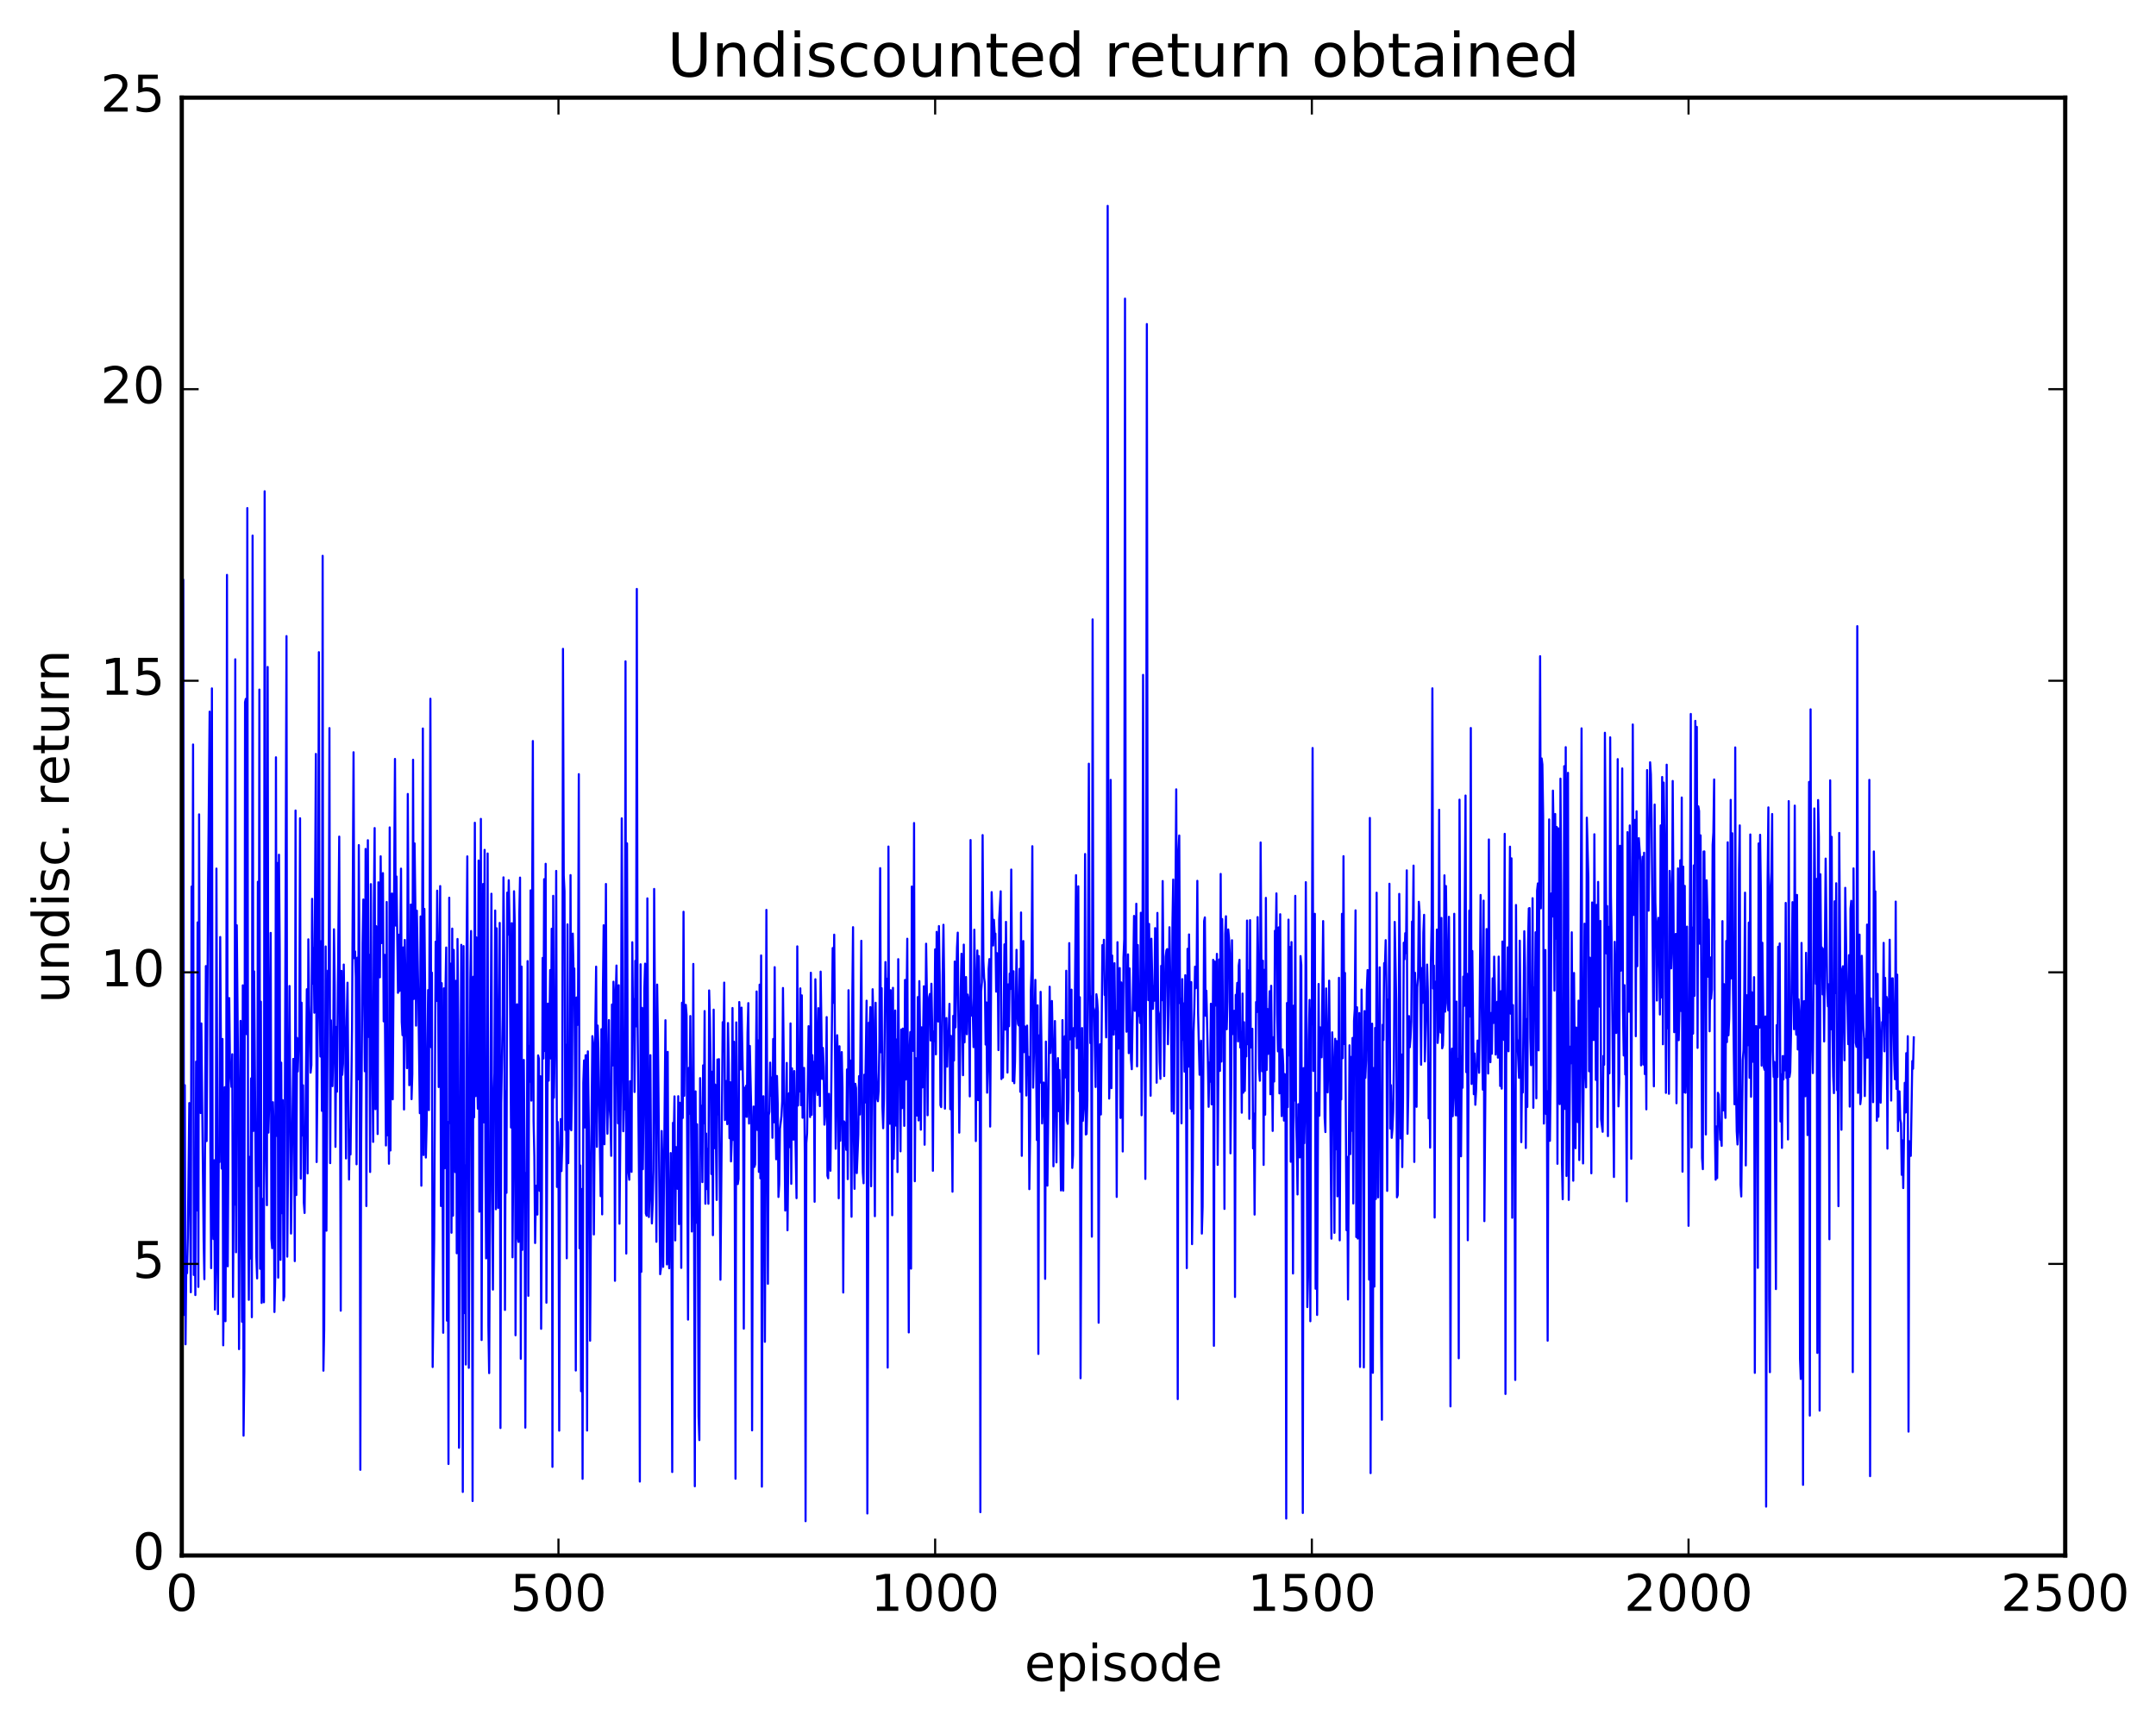 <?xml version="1.0" encoding="utf-8" standalone="no"?>
<!DOCTYPE svg PUBLIC "-//W3C//DTD SVG 1.1//EN"
  "http://www.w3.org/Graphics/SVG/1.1/DTD/svg11.dtd">
<!-- Created with matplotlib (http://matplotlib.org/) -->
<svg height="408pt" version="1.1" viewBox="0 0 511 408" width="511pt" xmlns="http://www.w3.org/2000/svg" xmlns:xlink="http://www.w3.org/1999/xlink">
 <defs>
  <style type="text/css">
*{stroke-linecap:butt;stroke-linejoin:round;stroke-miterlimit:100000;}
  </style>
 </defs>
 <g id="figure_1">
  <g id="patch_1">
   <path d="M 0 408.169 
L 511.954 408.169 
L 511.954 0 
L 0 0 
z
" style="fill:#ffffff;"/>
  </g>
  <g id="axes_1">
   <g id="patch_2">
    <path d="M 43.084 368.742 
L 489.484 368.742 
L 489.484 23.142 
L 43.084 23.142 
z
" style="fill:#ffffff;"/>
   </g>
   <g id="line2d_1">
    <path clip-path="url(#p4677b211f0)" d="M 43.084 328.892 
L 43.262 196.26 
L 43.441 137.42 
L 43.619 311.716 
L 43.798 257.258 
L 43.977 318.677 
L 44.155 299.237 
L 44.334 301.821 
L 44.512 293.471 
L 44.869 261.493 
L 45.226 306.336 
L 45.405 210.169 
L 45.584 243.83 
L 45.762 176.493 
L 45.941 302.238 
L 46.119 278.504 
L 46.298 307.003 
L 46.476 251.676 
L 46.655 286.954 
L 46.834 218.67 
L 47.012 305.08 
L 47.191 193.059 
L 47.369 258.741 
L 47.548 263.847 
L 47.726 242.623 
L 48.262 293.782 
L 48.441 303.244 
L 48.798 229.019 
L 48.976 270.508 
L 49.333 207.895 
L 49.69 168.708 
L 49.869 272.44 
L 50.048 300.622 
L 50.226 163.191 
L 50.405 287.953 
L 50.583 293.725 
L 50.762 275.048 
L 50.94 310.452 
L 51.119 301.565 
L 51.298 205.907 
L 51.655 311.513 
L 51.833 275.671 
L 52.012 275.484 
L 52.19 222.128 
L 52.547 277.033 
L 52.726 246.3 
L 52.905 318.923 
L 53.083 300.214 
L 53.262 257.736 
L 53.44 313.205 
L 53.619 268.421 
L 53.797 136.286 
L 53.976 300.187 
L 54.333 236.6 
L 54.512 252.371 
L 54.869 257.669 
L 55.047 249.919 
L 55.226 307.453 
L 55.404 280.546 
L 55.583 285.575 
L 55.762 156.295 
L 55.94 296.869 
L 56.119 219.339 
L 56.476 258.773 
L 56.654 319.825 
L 57.011 242.007 
L 57.369 313.344 
L 57.547 233.587 
L 57.726 340.339 
L 57.904 325.145 
L 58.083 166.446 
L 58.261 165.68 
L 58.44 245.159 
L 58.618 120.443 
L 58.797 280.784 
L 58.976 308.136 
L 59.154 274.247 
L 59.333 298.354 
L 59.511 255.643 
L 59.69 312.259 
L 59.868 126.965 
L 60.047 268.105 
L 60.226 230.272 
L 60.761 298.02 
L 60.94 303.061 
L 61.118 209.032 
L 61.297 281.142 
L 61.475 163.471 
L 61.654 300.774 
L 61.833 237.467 
L 62.011 308.872 
L 62.19 284.212 
L 62.547 308.712 
L 62.725 116.462 
L 63.082 274.874 
L 63.261 285.708 
L 63.44 158.109 
L 63.618 268.495 
L 63.797 261.621 
L 64.154 221.156 
L 64.332 293.688 
L 64.511 295.889 
L 64.69 261.286 
L 64.868 268.061 
L 65.047 311.026 
L 65.225 302.667 
L 65.404 179.528 
L 65.582 269.274 
L 65.761 204.58 
L 65.939 302.874 
L 66.118 202.622 
L 66.297 225.276 
L 66.475 298.67 
L 66.654 251.913 
L 66.832 287.604 
L 67.011 260.793 
L 67.189 308.265 
L 67.368 307.352 
L 67.904 150.797 
L 68.082 297.905 
L 68.618 233.745 
L 68.975 292.43 
L 69.511 251.024 
L 69.689 256.68 
L 69.868 298.963 
L 70.046 192.141 
L 70.225 283.293 
L 70.403 246.037 
L 70.582 253.999 
L 70.761 248.072 
L 70.939 245.84 
L 71.118 193.976 
L 71.296 279.405 
L 71.475 237.699 
L 71.653 269.175 
L 71.832 257.282 
L 72.01 285.092 
L 72.189 287.546 
L 72.725 234.511 
L 72.903 278.172 
L 73.082 222.679 
L 73.26 238.235 
L 73.439 242.867 
L 73.618 254.291 
L 73.796 252.493 
L 73.975 213.079 
L 74.153 233.183 
L 74.332 224.736 
L 74.51 240.07 
L 74.867 178.724 
L 75.046 275.47 
L 75.225 256.435 
L 75.403 220.281 
L 75.582 154.608 
L 75.76 238.362 
L 75.939 250.453 
L 76.117 223.118 
L 76.296 263.341 
L 76.474 131.766 
L 76.653 324.934 
L 76.832 315.288 
L 77.189 224.366 
L 77.367 291.751 
L 77.724 230.091 
L 77.903 234.303 
L 78.082 172.605 
L 78.26 275.734 
L 78.439 241.88 
L 78.617 254.297 
L 78.796 257.478 
L 78.974 249.567 
L 79.153 220.297 
L 79.331 233.699 
L 79.51 271.881 
L 79.689 243.448 
L 79.867 258.8 
L 80.403 198.325 
L 80.76 310.711 
L 80.938 230.153 
L 81.117 254.803 
L 81.296 252.176 
L 81.474 228.657 
L 81.653 242.787 
L 81.831 248.069 
L 82.01 274.617 
L 82.188 241.692 
L 82.367 232.96 
L 82.724 279.612 
L 82.903 267.877 
L 83.081 273.671 
L 83.438 243.755 
L 83.795 178.33 
L 83.974 227.162 
L 84.153 225.546 
L 84.331 231.62 
L 84.51 276.006 
L 84.688 227.028 
L 84.867 255.852 
L 85.045 200.34 
L 85.224 234.113 
L 85.402 348.436 
L 85.581 273.26 
L 85.938 223.663 
L 86.117 213.237 
L 86.474 253.959 
L 86.652 201.248 
L 86.831 285.906 
L 87.188 199.182 
L 87.367 245.813 
L 87.545 226.359 
L 87.724 277.832 
L 87.902 209.589 
L 88.081 244.412 
L 88.259 251.921 
L 88.438 270.701 
L 88.617 214.361 
L 88.795 196.301 
L 88.974 262.938 
L 89.152 219.563 
L 89.331 237.414 
L 89.509 268.831 
L 89.688 209.156 
L 90.045 231.685 
L 90.224 202.994 
L 90.402 223.568 
L 90.581 222.469 
L 90.759 206.984 
L 90.938 242.126 
L 91.116 226.317 
L 91.474 271.547 
L 91.652 213.827 
L 91.831 269.121 
L 92.009 251.7 
L 92.188 275.875 
L 92.366 196.145 
L 92.545 272.73 
L 92.723 226.275 
L 92.902 211.819 
L 93.081 260.602 
L 93.616 179.912 
L 93.795 219.421 
L 93.973 207.785 
L 94.33 235.366 
L 94.509 221.581 
L 94.688 234.924 
L 94.866 224.018 
L 95.045 205.92 
L 95.223 242.234 
L 95.402 245.4 
L 95.58 224.592 
L 95.759 263.014 
L 95.938 222.824 
L 96.473 253.229 
L 96.652 188.219 
L 97.009 257.267 
L 97.187 255.671 
L 97.366 214.429 
L 97.545 260.567 
L 97.723 254.618 
L 97.902 180.105 
L 98.08 236.824 
L 98.259 199.937 
L 98.437 214.066 
L 98.616 243.136 
L 98.794 215.881 
L 99.152 236.158 
L 99.509 263.897 
L 99.687 217.258 
L 99.866 281.084 
L 100.223 172.699 
L 100.402 273.817 
L 100.58 215.462 
L 100.759 235.163 
L 100.937 274.41 
L 101.116 266.661 
L 101.473 234.703 
L 101.651 263.162 
L 102.009 165.642 
L 102.187 248.26 
L 102.366 230.58 
L 102.544 324.065 
L 102.901 294.096 
L 103.258 223.238 
L 103.437 237.301 
L 103.616 211.139 
L 103.794 226.347 
L 103.973 257.692 
L 104.33 210.053 
L 104.508 285.899 
L 104.687 233.066 
L 105.044 315.946 
L 105.223 234.299 
L 105.401 276.947 
L 105.58 235.58 
L 105.758 224.619 
L 105.937 313.073 
L 106.115 265.979 
L 106.294 347.053 
L 106.473 212.811 
L 106.651 266.255 
L 106.83 228.439 
L 107.008 292.231 
L 107.187 220.137 
L 107.365 288.19 
L 107.544 225.184 
L 107.722 239.534 
L 107.901 277.861 
L 108.08 232.509 
L 108.258 297.096 
L 108.437 222.596 
L 108.615 242.861 
L 108.794 343.211 
L 109.151 258.687 
L 109.33 223.979 
L 109.508 272.074 
L 109.687 353.681 
L 109.865 224.277 
L 110.044 311.281 
L 110.222 276.242 
L 110.401 323.475 
L 110.579 227.39 
L 110.758 203.016 
L 111.115 324.258 
L 111.472 232.255 
L 111.651 220.705 
L 111.829 268.672 
L 112.008 355.834 
L 112.186 231.549 
L 112.365 264.88 
L 112.544 195.04 
L 112.722 259.847 
L 112.901 222.22 
L 113.079 254.551 
L 113.258 262.827 
L 113.436 203.992 
L 113.615 287.244 
L 113.794 273.427 
L 113.972 194.126 
L 114.151 317.665 
L 114.508 209.551 
L 114.686 266.066 
L 114.865 201.47 
L 115.043 275.562 
L 115.222 298.308 
L 115.401 293.446 
L 115.579 202.327 
L 115.758 314.252 
L 115.936 325.51 
L 116.472 211.87 
L 116.65 282.181 
L 116.829 305.711 
L 117.008 260.824 
L 117.186 254.377 
L 117.365 215.847 
L 117.543 286.664 
L 117.722 220.061 
L 117.9 239.338 
L 118.079 286.33 
L 118.258 276.343 
L 118.436 218.789 
L 118.615 338.526 
L 118.793 261.595 
L 119.15 240.552 
L 119.329 207.989 
L 119.507 227.585 
L 119.686 310.53 
L 119.865 258.672 
L 120.043 282.772 
L 120.222 211.612 
L 120.4 221.579 
L 120.579 208.663 
L 120.757 218.448 
L 121.114 267.284 
L 121.293 218.842 
L 121.472 298.056 
L 121.65 274.945 
L 121.829 211.282 
L 122.007 219.162 
L 122.186 316.539 
L 122.543 238.081 
L 122.722 293.195 
L 122.9 294.42 
L 123.079 216.841 
L 123.257 208.04 
L 123.436 322.103 
L 123.614 229.136 
L 123.793 296.298 
L 123.971 262.048 
L 124.15 251.274 
L 124.329 276.157 
L 124.507 338.433 
L 124.686 278.065 
L 124.864 279.282 
L 125.043 227.84 
L 125.221 307.185 
L 125.4 247.948 
L 125.578 256.454 
L 125.757 211.076 
L 125.936 260.913 
L 126.293 175.668 
L 126.471 265.754 
L 126.65 274.131 
L 126.828 294.672 
L 127.007 283.375 
L 127.186 281.045 
L 127.364 287.926 
L 127.543 250.193 
L 127.721 250.959 
L 127.9 282.307 
L 128.078 255.143 
L 128.257 315.007 
L 128.435 283.631 
L 128.614 227.091 
L 128.793 250.923 
L 128.971 208.419 
L 129.15 249.157 
L 129.328 204.774 
L 129.507 308.82 
L 129.864 237.927 
L 130.042 256.181 
L 130.4 229.96 
L 130.578 250.946 
L 130.757 220.163 
L 130.935 347.732 
L 131.114 212.363 
L 131.292 260.21 
L 131.471 247.84 
L 131.65 244.569 
L 131.828 206.463 
L 132.007 281.373 
L 132.185 265.972 
L 132.364 274.438 
L 132.542 339.151 
L 132.721 280.267 
L 132.899 265.294 
L 133.078 277.613 
L 133.257 271.321 
L 133.435 153.816 
L 133.614 207.551 
L 133.792 211.255 
L 133.971 267.865 
L 134.149 247.668 
L 134.328 298.287 
L 134.506 219.128 
L 134.685 275.74 
L 134.864 250.826 
L 135.042 267.591 
L 135.221 207.45 
L 135.399 267.946 
L 135.578 257.253 
L 135.756 221.319 
L 135.935 230.361 
L 136.114 229.591 
L 136.292 255.593 
L 136.471 324.9 
L 136.649 236.47 
L 136.828 242.982 
L 137.006 236.598 
L 137.185 183.522 
L 137.363 295.93 
L 137.542 276.278 
L 137.721 329.806 
L 137.899 281.877 
L 138.078 350.57 
L 138.256 256.707 
L 138.435 251.385 
L 138.613 267.278 
L 138.792 250.172 
L 138.97 250.166 
L 139.149 339.129 
L 139.328 249.238 
L 139.685 275.541 
L 139.863 317.832 
L 140.22 263.618 
L 140.399 245.627 
L 140.578 247.204 
L 140.756 292.64 
L 141.113 242.309 
L 141.292 229.15 
L 141.47 271.871 
L 141.649 243.114 
L 141.827 248.567 
L 142.363 283.56 
L 142.542 243.981 
L 142.72 287.883 
L 142.899 234.75 
L 143.077 219.335 
L 143.256 271.264 
L 143.613 209.556 
L 143.792 258.619 
L 143.97 268.759 
L 144.327 241.818 
L 144.506 262.671 
L 144.684 265.352 
L 144.863 274.003 
L 145.042 238.137 
L 145.22 252.589 
L 145.399 232.721 
L 145.577 236.998 
L 145.756 303.631 
L 145.934 236.606 
L 146.113 228.893 
L 146.47 266.286 
L 146.649 233.563 
L 146.827 290.094 
L 147.184 253.858 
L 147.363 193.997 
L 147.72 268.173 
L 147.898 259.906 
L 148.077 262.992 
L 148.256 156.777 
L 148.434 297.172 
L 148.613 199.93 
L 148.791 262.44 
L 148.97 278.03 
L 149.148 279.674 
L 149.327 256.3 
L 149.506 273.098 
L 149.684 277.812 
L 149.863 223.367 
L 150.041 242.418 
L 150.22 236.856 
L 150.398 258.868 
L 150.577 227.77 
L 150.755 243.309 
L 150.934 139.614 
L 151.113 241.416 
L 151.47 281.391 
L 151.648 351.223 
L 151.827 228.591 
L 152.005 301.495 
L 152.184 238.93 
L 152.362 277.161 
L 152.541 261.404 
L 152.72 234.483 
L 152.898 228.444 
L 153.077 287.673 
L 153.255 288.208 
L 153.434 212.967 
L 153.791 288.511 
L 153.97 282.313 
L 154.148 250.139 
L 154.327 279.316 
L 154.505 290.028 
L 154.684 285.525 
L 154.862 277.496 
L 155.041 210.731 
L 155.577 294.38 
L 155.755 233.403 
L 155.934 245.527 
L 156.469 302.065 
L 156.648 300.673 
L 156.826 268.113 
L 157.005 275.684 
L 157.184 300.326 
L 157.719 241.856 
L 158.076 299.739 
L 158.255 249.353 
L 158.434 291.842 
L 158.612 300.663 
L 158.969 273.337 
L 159.148 297.806 
L 159.326 348.959 
L 159.505 266.171 
L 159.683 269.507 
L 159.862 259.909 
L 160.041 294.049 
L 160.219 271.923 
L 160.576 281.813 
L 160.755 259.865 
L 160.933 290.187 
L 161.112 261.416 
L 161.29 267.14 
L 161.469 300.565 
L 161.648 237.704 
L 161.826 265.025 
L 162.005 216.142 
L 162.183 259.769 
L 162.362 240.225 
L 162.54 238.209 
L 162.719 240.533 
L 163.076 312.831 
L 163.255 253.159 
L 163.433 264.04 
L 163.612 240.859 
L 163.969 291.942 
L 164.147 268.717 
L 164.326 228.513 
L 164.683 352.336 
L 164.862 258.723 
L 165.04 289.87 
L 165.219 266.519 
L 165.397 291.213 
L 165.576 335.707 
L 165.754 341.392 
L 165.933 255.579 
L 166.112 269.914 
L 166.29 262.123 
L 166.469 280.233 
L 166.647 252.554 
L 166.826 266.288 
L 167.004 239.682 
L 167.183 285.36 
L 167.362 268.717 
L 167.54 281.865 
L 167.719 272.346 
L 167.897 285.363 
L 168.076 234.792 
L 168.254 241.344 
L 168.433 252.74 
L 168.611 278.311 
L 168.79 254.071 
L 168.969 292.809 
L 169.147 239.347 
L 169.326 272.184 
L 169.504 257.108 
L 169.861 284.463 
L 170.04 251.166 
L 170.218 264.189 
L 170.397 251.084 
L 170.754 303.374 
L 171.29 242.319 
L 171.468 249.232 
L 171.647 232.939 
L 171.826 265.519 
L 172.004 256.42 
L 172.183 256.255 
L 172.361 266.489 
L 172.54 242.523 
L 172.718 252.197 
L 172.897 269.831 
L 173.075 256.563 
L 173.254 275.324 
L 173.433 270.269 
L 173.611 238.96 
L 173.79 270.23 
L 173.968 246.957 
L 174.147 283.696 
L 174.325 350.547 
L 174.504 242.369 
L 174.682 271.049 
L 174.861 280.705 
L 175.04 279.481 
L 175.218 237.543 
L 175.397 243.33 
L 175.575 253.531 
L 175.754 238.87 
L 176.111 257.527 
L 176.29 314.975 
L 176.468 257.866 
L 176.647 264.68 
L 176.825 257.395 
L 177.004 264.763 
L 177.182 244.8 
L 177.361 237.797 
L 177.539 266.353 
L 177.718 247.951 
L 178.075 264.461 
L 178.254 339.085 
L 178.432 279.924 
L 178.611 262.313 
L 178.789 276.637 
L 178.968 276.035 
L 179.325 235.04 
L 179.504 267.869 
L 179.682 246.656 
L 179.861 277.803 
L 180.039 233.422 
L 180.218 279.328 
L 180.396 226.5 
L 180.575 352.429 
L 180.754 279.426 
L 180.932 259.873 
L 181.111 275.802 
L 181.289 318.092 
L 181.646 215.7 
L 182.003 304.332 
L 182.182 264.411 
L 182.361 263.547 
L 182.539 251.903 
L 182.718 259.748 
L 182.896 255.441 
L 183.075 269.727 
L 183.253 246.301 
L 183.432 266.057 
L 183.61 229.277 
L 183.789 262.614 
L 183.968 274.815 
L 184.146 255.07 
L 184.325 261.678 
L 184.503 283.755 
L 184.682 280.719 
L 184.86 267.577 
L 185.218 264.582 
L 185.396 261.041 
L 185.575 234.213 
L 185.932 268.207 
L 186.11 286.968 
L 186.467 251.982 
L 186.646 291.654 
L 187.003 259.165 
L 187.182 271.941 
L 187.36 242.611 
L 187.539 280.636 
L 187.717 253.27 
L 188.074 270.169 
L 188.253 253.906 
L 188.789 284.035 
L 188.967 224.343 
L 189.146 262.071 
L 189.324 255.152 
L 189.503 258.756 
L 189.682 234.305 
L 189.86 262.003 
L 190.039 235.955 
L 190.217 264.969 
L 190.574 253.157 
L 190.753 273.826 
L 190.931 360.61 
L 191.11 271.008 
L 191.289 268.638 
L 191.646 243.271 
L 191.824 249.13 
L 192.003 264.803 
L 192.181 230.605 
L 192.36 264.277 
L 192.538 250.131 
L 192.717 256.677 
L 192.896 251.716 
L 193.074 284.888 
L 193.253 232.144 
L 193.431 241.988 
L 193.61 258.107 
L 193.788 259.578 
L 193.967 238.994 
L 194.324 262.215 
L 194.503 230.337 
L 194.86 255.769 
L 195.038 248.417 
L 195.217 252.938 
L 195.395 266.614 
L 195.574 264.357 
L 195.753 259.681 
L 195.931 241.11 
L 196.11 278.731 
L 196.288 279.323 
L 196.467 259.313 
L 196.824 277.539 
L 197.36 224.745 
L 197.538 237.734 
L 197.717 221.571 
L 198.074 272.322 
L 198.431 245.416 
L 198.61 252.7 
L 198.788 284.065 
L 198.967 248.026 
L 199.145 270.424 
L 199.502 249.409 
L 199.681 257.948 
L 199.859 306.406 
L 200.038 265.83 
L 200.217 266.215 
L 200.574 272.582 
L 200.752 253.529 
L 200.931 279.524 
L 201.109 234.741 
L 201.288 253.187 
L 201.466 251.371 
L 201.824 288.446 
L 202.002 237.493 
L 202.181 219.797 
L 202.359 268.292 
L 202.538 281.823 
L 202.716 256.918 
L 202.895 257.955 
L 203.074 278.09 
L 203.431 268.976 
L 203.609 255.109 
L 203.788 264.206 
L 204.145 223.027 
L 204.323 263.631 
L 204.502 277.946 
L 204.681 280.505 
L 204.859 254.771 
L 205.038 261.362 
L 205.395 237.229 
L 205.573 358.788 
L 205.93 242.441 
L 206.109 244.907 
L 206.288 238.743 
L 206.466 281.212 
L 206.823 234.512 
L 207.002 241.896 
L 207.359 288.313 
L 207.538 237.716 
L 207.716 254.143 
L 207.895 260.218 
L 208.073 261.061 
L 208.252 258.594 
L 208.43 246.914 
L 208.609 205.803 
L 208.787 249.447 
L 208.966 234.269 
L 209.145 262.383 
L 209.323 267.463 
L 209.502 260.461 
L 209.859 228.059 
L 210.037 237.836 
L 210.216 232.021 
L 210.394 324.201 
L 210.573 200.681 
L 210.752 257.811 
L 210.93 266.4 
L 211.109 234.734 
L 211.466 288.086 
L 211.644 234.171 
L 211.823 274.697 
L 212.002 263.331 
L 212.18 239.547 
L 212.359 266.833 
L 212.537 246.424 
L 212.716 277.855 
L 212.894 227.379 
L 213.073 254.462 
L 213.251 252.99 
L 213.43 272.939 
L 213.609 244.072 
L 213.787 262.706 
L 213.966 243.835 
L 214.144 247.856 
L 214.323 266.902 
L 214.501 232.305 
L 214.68 255.916 
L 215.037 222.538 
L 215.394 315.869 
L 215.573 249.269 
L 215.751 244.673 
L 215.93 300.742 
L 216.108 210.165 
L 216.466 249.134 
L 216.644 195.111 
L 216.823 280.025 
L 217.001 250.847 
L 217.358 264.465 
L 217.537 236.363 
L 217.715 265.614 
L 217.894 232.586 
L 218.073 245.803 
L 218.251 267.804 
L 218.43 243.543 
L 218.608 257.787 
L 218.965 233.806 
L 219.144 271.369 
L 219.501 223.72 
L 219.68 235.462 
L 219.858 264.384 
L 220.037 239.077 
L 220.215 236.354 
L 220.394 235.637 
L 220.572 246.657 
L 220.751 233.206 
L 220.93 242.939 
L 221.108 277.548 
L 221.287 244.515 
L 221.465 246.824 
L 221.644 225.054 
L 221.822 249.95 
L 222.001 220.91 
L 222.358 242.157 
L 222.537 219.534 
L 222.715 231.176 
L 222.894 261.977 
L 223.072 262.453 
L 223.429 231.12 
L 223.608 219.228 
L 223.786 233.517 
L 223.965 262.813 
L 224.144 242.05 
L 224.322 241.338 
L 224.501 252.864 
L 224.679 244.477 
L 224.858 244.93 
L 225.036 237.971 
L 225.215 262.945 
L 225.394 245.563 
L 225.751 282.505 
L 225.929 240.822 
L 226.108 251.407 
L 226.286 227.942 
L 226.465 243.552 
L 226.822 224.73 
L 227.001 221.091 
L 227.358 268.511 
L 227.715 234.228 
L 227.893 226.089 
L 228.25 254.888 
L 228.429 223.934 
L 228.608 247.1 
L 228.786 234.086 
L 228.965 231.613 
L 229.143 245.173 
L 229.322 235.764 
L 229.5 236.877 
L 229.679 239.618 
L 229.858 259.911 
L 230.036 199.139 
L 230.215 236.548 
L 230.393 240.801 
L 230.572 239.997 
L 230.75 248.224 
L 230.929 220.397 
L 231.107 234.405 
L 231.286 270.503 
L 231.465 234.833 
L 231.643 225.319 
L 231.822 260.809 
L 232 226.639 
L 232.179 235.207 
L 232.357 358.473 
L 232.536 234.984 
L 232.714 232.895 
L 232.893 197.964 
L 233.072 227.743 
L 233.25 231.81 
L 233.429 233.182 
L 233.607 247.621 
L 233.786 237.634 
L 233.964 259.035 
L 234.143 253.124 
L 234.322 229.702 
L 234.5 227.363 
L 234.679 267.069 
L 235.036 211.485 
L 235.393 224.145 
L 235.571 218.05 
L 235.75 221.413 
L 235.929 221.335 
L 236.107 235.082 
L 236.286 225.945 
L 236.464 226.678 
L 236.643 248.937 
L 236.821 217.906 
L 237.178 211.296 
L 237.357 255.797 
L 237.536 248.491 
L 237.714 255.439 
L 238.071 223.869 
L 238.25 244.074 
L 238.428 218.536 
L 238.786 254.263 
L 238.964 233.355 
L 239.143 243.282 
L 239.321 230.795 
L 239.5 234.44 
L 239.678 206.14 
L 240.035 256.291 
L 240.214 230.249 
L 240.393 256.784 
L 240.571 251.669 
L 240.928 225.166 
L 241.107 239.961 
L 241.285 242.73 
L 241.464 243.1 
L 241.642 229.686 
L 241.821 258.821 
L 242 216.315 
L 242.178 274.005 
L 242.535 223.085 
L 242.714 249.421 
L 242.892 243.314 
L 243.071 243.571 
L 243.25 259.7 
L 243.428 243.127 
L 243.607 254.814 
L 243.785 250.525 
L 243.964 281.907 
L 244.142 269.496 
L 244.321 234.814 
L 244.499 229.975 
L 244.678 200.606 
L 244.857 257.842 
L 245.035 250.393 
L 245.392 232.292 
L 245.749 270.256 
L 245.928 238.315 
L 246.106 320.964 
L 246.285 245.455 
L 246.464 256.664 
L 246.642 235.124 
L 246.821 246.812 
L 246.999 266.327 
L 247.356 256.633 
L 247.535 257.51 
L 247.714 303.162 
L 247.892 246.916 
L 248.249 281.067 
L 248.785 233.919 
L 248.963 249.608 
L 249.321 237.294 
L 249.499 246.821 
L 249.678 276.479 
L 250.035 242.048 
L 250.213 254.516 
L 250.392 275.555 
L 250.57 254.635 
L 250.749 250.841 
L 250.928 263.409 
L 251.106 253.661 
L 251.463 282.206 
L 251.642 280.036 
L 251.82 241.826 
L 251.999 282.251 
L 252.178 252.633 
L 252.356 245.658 
L 252.535 255.43 
L 252.713 230.126 
L 252.892 265.648 
L 253.07 266.413 
L 253.249 260.619 
L 253.427 223.575 
L 253.606 246.397 
L 253.963 234.606 
L 254.142 276.872 
L 254.32 273.826 
L 254.499 243.684 
L 254.677 245.712 
L 255.034 207.469 
L 255.213 248.479 
L 255.392 243.722 
L 255.57 210.109 
L 255.749 258.673 
L 255.927 236.408 
L 256.106 326.726 
L 256.463 243.707 
L 256.642 265.719 
L 256.999 260.674 
L 257.177 202.453 
L 257.356 268.943 
L 257.534 268.809 
L 257.713 260.723 
L 258.07 181.044 
L 258.249 229.711 
L 258.427 247.273 
L 258.606 236.195 
L 258.784 293.168 
L 258.963 146.837 
L 259.141 238.728 
L 259.32 239.395 
L 259.677 257.685 
L 259.856 235.69 
L 260.034 237.08 
L 260.213 239.827 
L 260.391 313.568 
L 260.57 257.017 
L 260.748 247.548 
L 260.927 264.202 
L 261.284 224.041 
L 261.463 229.221 
L 261.641 222.785 
L 261.82 235.868 
L 261.998 235.945 
L 262.177 245.918 
L 262.355 220.325 
L 262.534 48.805 
L 262.713 217.81 
L 262.891 260.428 
L 263.07 251.618 
L 263.248 184.887 
L 263.427 257.954 
L 263.605 226.522 
L 263.784 243.079 
L 263.962 245.26 
L 264.141 228.328 
L 264.32 244.005 
L 264.498 239.645 
L 264.677 283.742 
L 264.855 223.354 
L 265.034 248.589 
L 265.391 229.485 
L 265.57 265.018 
L 265.748 232.894 
L 265.927 238.247 
L 266.105 272.973 
L 266.284 227.042 
L 266.462 222.624 
L 266.641 70.79 
L 266.819 230.668 
L 266.998 244.581 
L 267.177 243.534 
L 267.355 226.247 
L 267.534 249.66 
L 267.712 229.561 
L 268.069 251.154 
L 268.248 253.467 
L 268.784 217.129 
L 268.962 239.632 
L 269.141 232.518 
L 269.319 214.239 
L 269.498 252.794 
L 269.676 224.025 
L 269.855 240.808 
L 270.034 238.478 
L 270.212 242.506 
L 270.391 216.389 
L 270.569 264.383 
L 270.748 246.944 
L 270.926 159.987 
L 271.105 227.441 
L 271.283 241.45 
L 271.462 279.477 
L 271.641 232.398 
L 271.819 76.822 
L 271.998 215.259 
L 272.176 237.099 
L 272.355 219.029 
L 272.712 259.751 
L 272.89 222.531 
L 273.248 239.17 
L 273.426 233.777 
L 273.605 237.233 
L 273.783 220.024 
L 273.962 228.4 
L 274.14 256.667 
L 274.319 216.419 
L 274.498 239.548 
L 274.676 240.55 
L 274.855 251.653 
L 275.033 255.751 
L 275.212 228.97 
L 275.39 237.121 
L 275.569 208.863 
L 275.926 255.096 
L 276.283 226.802 
L 276.462 225.294 
L 276.64 224.996 
L 276.819 247.54 
L 276.997 238.089 
L 277.176 219.809 
L 277.354 231.061 
L 277.533 233.274 
L 277.712 263.453 
L 277.89 218.799 
L 278.069 208.507 
L 278.247 263.984 
L 278.783 187.125 
L 278.962 234.73 
L 279.14 331.674 
L 279.319 201.82 
L 279.497 198.067 
L 279.676 237.812 
L 279.854 236.762 
L 280.033 266.296 
L 280.211 232.115 
L 280.39 246.519 
L 280.569 237.866 
L 280.747 254.045 
L 280.926 231.19 
L 281.104 256.119 
L 281.283 300.62 
L 281.461 224.93 
L 281.64 252.876 
L 281.818 221.521 
L 281.997 237.172 
L 282.176 262.817 
L 282.354 232.817 
L 282.533 294.938 
L 282.711 277.06 
L 282.89 244.495 
L 283.068 238.927 
L 283.247 229.156 
L 283.426 234.264 
L 283.604 232.268 
L 283.783 208.809 
L 283.961 240.143 
L 284.318 254.782 
L 284.675 246.711 
L 284.854 292.436 
L 285.033 286.115 
L 285.39 218.341 
L 285.568 217.48 
L 285.747 240.802 
L 285.925 234.855 
L 286.282 251.191 
L 286.461 262.383 
L 286.64 251.872 
L 286.818 256.433 
L 286.997 237.945 
L 287.175 261.792 
L 287.354 260.678 
L 287.532 227.534 
L 287.711 319.039 
L 287.89 227.911 
L 288.068 238.397 
L 288.247 236.728 
L 288.425 226.122 
L 288.604 276.145 
L 288.961 227.454 
L 289.139 253.872 
L 289.318 207.172 
L 289.497 251.657 
L 289.675 217.869 
L 289.854 243.603 
L 290.032 244.316 
L 290.211 286.587 
L 290.389 221.377 
L 290.568 217.205 
L 290.746 243.99 
L 290.925 237.453 
L 291.104 220.329 
L 291.282 222.33 
L 291.461 225.962 
L 291.639 273.408 
L 291.818 257.059 
L 291.996 222.896 
L 292.175 245.137 
L 292.532 239.621 
L 292.711 307.459 
L 292.889 235.843 
L 293.068 236.868 
L 293.246 232.996 
L 293.425 246.884 
L 293.603 228.885 
L 293.782 227.533 
L 293.961 248.319 
L 294.139 244.612 
L 294.318 263.776 
L 294.496 235.535 
L 294.675 259.034 
L 294.853 242.33 
L 295.032 258.61 
L 295.21 247.472 
L 295.389 250.431 
L 295.568 218.228 
L 295.746 247.538 
L 295.925 230.063 
L 296.103 265.232 
L 296.282 218.132 
L 296.46 248.315 
L 296.818 243.882 
L 296.996 272.245 
L 297.175 263.992 
L 297.353 287.932 
L 297.71 237.544 
L 297.889 239.92 
L 298.067 217.41 
L 298.246 229.36 
L 298.425 253.38 
L 298.603 256.206 
L 298.782 199.715 
L 299.139 253.949 
L 299.317 227.735 
L 299.496 276.155 
L 299.674 229.914 
L 299.853 264.247 
L 300.032 212.85 
L 300.21 253.653 
L 300.389 239.193 
L 300.567 249.834 
L 300.924 234.982 
L 301.103 259.413 
L 301.282 233.69 
L 301.639 268.101 
L 301.817 245.876 
L 301.996 256.386 
L 302.174 220.655 
L 302.353 225.337 
L 302.531 211.79 
L 302.71 240.313 
L 302.889 249.23 
L 303.067 219.848 
L 303.246 259.197 
L 303.424 216.733 
L 303.603 254.107 
L 303.781 264.582 
L 303.96 248.777 
L 304.138 252.486 
L 304.317 265.645 
L 304.496 254.611 
L 304.674 256.281 
L 304.853 359.995 
L 305.031 237.773 
L 305.21 262.453 
L 305.388 218.008 
L 305.567 250.202 
L 305.746 224.496 
L 305.924 275.404 
L 306.103 223.328 
L 306.46 301.896 
L 306.638 238.392 
L 306.817 260.91 
L 306.995 212.371 
L 307.174 264.577 
L 307.353 271.293 
L 307.531 283.158 
L 307.71 261.756 
L 307.888 273.296 
L 308.067 274.38 
L 308.245 226.648 
L 308.424 228.779 
L 308.781 358.668 
L 308.96 253.206 
L 309.138 271.003 
L 309.317 261.389 
L 309.495 209.13 
L 309.674 245.227 
L 309.852 309.852 
L 310.031 302.686 
L 310.21 246.692 
L 310.388 237.043 
L 310.567 313.213 
L 310.745 243.217 
L 310.924 238.453 
L 311.102 177.325 
L 311.281 253.878 
L 311.459 242.516 
L 311.638 216.629 
L 311.817 305.501 
L 311.995 259.077 
L 312.174 311.72 
L 312.531 233.265 
L 312.709 264.488 
L 312.888 243.541 
L 313.066 248.754 
L 313.245 250.642 
L 313.602 218.353 
L 313.959 264.909 
L 314.138 268.367 
L 314.316 234.317 
L 314.674 258.959 
L 314.852 251.207 
L 315.031 232.471 
L 315.566 293.635 
L 315.745 244.72 
L 316.102 255.337 
L 316.281 292.26 
L 316.459 246.254 
L 316.638 272.456 
L 316.816 246.801 
L 316.995 283.606 
L 317.173 268.309 
L 317.352 231.801 
L 317.53 294.032 
L 317.709 260.146 
L 317.888 260.639 
L 318.066 216.634 
L 318.245 250.859 
L 318.423 202.968 
L 318.602 247.501 
L 318.78 230.651 
L 319.138 291.629 
L 319.316 274.259 
L 319.495 308.063 
L 319.852 247.802 
L 320.03 273.592 
L 320.209 250.558 
L 320.387 268.07 
L 320.566 246.058 
L 320.745 285.301 
L 320.923 241.992 
L 321.102 239.129 
L 321.28 215.803 
L 321.459 293.25 
L 321.637 238.784 
L 321.816 293.612 
L 322.173 240.148 
L 322.352 324.044 
L 322.709 234.592 
L 323.066 265.724 
L 323.244 324.157 
L 323.423 239.687 
L 323.602 255.517 
L 323.78 251.341 
L 323.959 234.457 
L 324.137 229.956 
L 324.316 249.949 
L 324.494 303.334 
L 324.673 193.901 
L 324.851 349.218 
L 325.03 259.269 
L 325.209 242.664 
L 325.387 325.438 
L 325.566 253.187 
L 325.744 305.005 
L 325.923 243.686 
L 326.101 284.22 
L 326.28 211.625 
L 326.637 283.849 
L 326.994 229.318 
L 327.173 259.007 
L 327.351 316.793 
L 327.53 336.57 
L 327.708 242.927 
L 327.887 246.555 
L 328.066 228.319 
L 328.244 229.104 
L 328.423 222.872 
L 328.601 234.506 
L 328.78 282.314 
L 328.958 236.963 
L 329.137 242.816 
L 329.315 209.504 
L 329.494 267.54 
L 329.673 257.252 
L 329.851 269.741 
L 330.03 267.62 
L 330.208 263.547 
L 330.387 250.878 
L 330.565 218.553 
L 330.922 237.377 
L 331.101 283.835 
L 331.28 283.298 
L 331.458 269.89 
L 331.637 211.907 
L 331.815 227.719 
L 331.994 269.888 
L 332.172 249.972 
L 332.351 276.673 
L 332.53 260.518 
L 332.708 223.481 
L 332.887 227.41 
L 333.065 221.225 
L 333.244 225.936 
L 333.422 206.325 
L 333.601 268.77 
L 333.779 259.592 
L 333.958 240.876 
L 334.137 248.256 
L 334.315 246.03 
L 334.494 242.082 
L 334.672 218.471 
L 334.851 222.425 
L 335.029 205.199 
L 335.208 275.45 
L 335.386 230.615 
L 335.565 237.583 
L 335.744 262.379 
L 335.922 234.006 
L 336.101 231.761 
L 336.279 213.783 
L 336.458 216.013 
L 336.815 252.41 
L 336.994 229.485 
L 337.172 237.748 
L 337.351 221.108 
L 337.529 216.869 
L 337.708 251.615 
L 338.065 238.178 
L 338.243 228.656 
L 338.422 235.008 
L 338.601 265.108 
L 338.779 252.053 
L 338.958 272.056 
L 339.136 228.268 
L 339.315 218.994 
L 339.493 163.176 
L 339.672 234.341 
L 339.85 228.901 
L 340.029 288.63 
L 340.208 232.731 
L 340.386 239.301 
L 340.565 220.359 
L 340.743 247.24 
L 340.922 244.654 
L 341.1 191.972 
L 341.279 237.754 
L 341.458 244.777 
L 341.636 217.618 
L 341.815 248.519 
L 341.993 247.847 
L 342.172 240.67 
L 342.35 207.51 
L 342.529 239.823 
L 342.707 210.043 
L 343.065 237.817 
L 343.243 239.511 
L 343.422 217.335 
L 343.6 246.044 
L 343.779 333.4 
L 343.957 254.026 
L 344.136 248.6 
L 344.314 264.609 
L 344.493 258.434 
L 344.672 216.623 
L 344.85 256.122 
L 345.029 264.389 
L 345.207 237.437 
L 345.386 264.44 
L 345.564 251.003 
L 345.743 321.99 
L 345.922 189.57 
L 346.279 274.113 
L 346.457 250.45 
L 346.636 257.864 
L 346.814 231.519 
L 346.993 238.474 
L 347.35 188.59 
L 347.529 254.174 
L 347.707 230.848 
L 347.886 294.014 
L 348.243 215.858 
L 348.421 240.964 
L 348.6 172.581 
L 348.778 256.964 
L 348.957 225.443 
L 349.314 259.396 
L 349.493 249.746 
L 349.671 261.897 
L 349.85 258.549 
L 350.207 246.667 
L 350.386 247.429 
L 350.564 254.31 
L 350.921 212.163 
L 351.278 246.766 
L 351.457 258.319 
L 351.635 213.501 
L 351.814 289.483 
L 352.35 220.24 
L 352.528 230.997 
L 352.707 254.496 
L 352.885 199.004 
L 353.064 243.965 
L 353.242 251.814 
L 353.421 240.134 
L 353.6 249.791 
L 353.778 231.923 
L 353.957 242.511 
L 354.135 226.78 
L 354.314 234.603 
L 354.492 249.99 
L 354.85 237.487 
L 355.028 250.726 
L 355.207 226.772 
L 355.564 257.449 
L 355.742 234.979 
L 355.921 258.071 
L 356.099 223.197 
L 356.278 242.866 
L 356.457 246.527 
L 356.635 197.668 
L 356.814 330.454 
L 356.992 251.204 
L 357.349 224.587 
L 357.528 249.219 
L 357.885 200.714 
L 358.064 240.305 
L 358.242 203.478 
L 358.421 288.684 
L 358.599 238.272 
L 358.778 263.783 
L 358.956 265.382 
L 359.135 327.13 
L 359.314 214.541 
L 359.492 246.199 
L 359.671 247.136 
L 360.028 255.503 
L 360.206 222.998 
L 360.385 240.412 
L 360.563 270.764 
L 360.742 254.247 
L 360.921 258.986 
L 361.278 220.758 
L 361.456 229.446 
L 361.635 272.15 
L 361.813 241.579 
L 361.992 262.417 
L 362.17 223.422 
L 362.349 215.347 
L 362.528 215.268 
L 362.706 246.094 
L 362.885 252.516 
L 363.063 247.187 
L 363.242 212.929 
L 363.42 262.618 
L 363.599 234.072 
L 363.778 241.607 
L 363.956 221.009 
L 364.135 260.369 
L 364.313 211.143 
L 364.492 209.428 
L 364.67 249.003 
L 365.027 155.562 
L 365.206 215.332 
L 365.385 179.795 
L 365.563 181.235 
L 365.742 193.387 
L 365.92 266.357 
L 366.099 253.62 
L 366.277 225.201 
L 366.456 264.094 
L 366.634 258.675 
L 366.813 317.829 
L 367.17 194.255 
L 367.349 270.446 
L 367.527 255.235 
L 367.706 211.768 
L 367.884 217.293 
L 368.063 187.426 
L 368.242 198.599 
L 368.42 234.83 
L 368.599 192.968 
L 368.777 222.515 
L 368.956 196.034 
L 369.134 275.889 
L 369.313 196.357 
L 369.491 249.943 
L 369.67 261.738 
L 369.849 184.583 
L 370.027 210.96 
L 370.206 275.681 
L 370.384 284.288 
L 370.563 253.881 
L 370.741 181.632 
L 370.92 262.878 
L 371.098 177.121 
L 371.277 278.779 
L 371.456 198.091 
L 371.634 183.209 
L 371.813 284.448 
L 372.17 248.104 
L 372.348 252.068 
L 372.527 221.008 
L 372.884 279.903 
L 373.063 230.658 
L 373.42 272.189 
L 373.598 243.58 
L 373.955 266.001 
L 374.134 237.216 
L 374.313 275.003 
L 374.491 260.879 
L 374.848 172.664 
L 375.027 254.11 
L 375.205 275.807 
L 375.562 218.966 
L 375.741 253.297 
L 375.92 257.777 
L 376.098 193.839 
L 376.455 207.997 
L 376.634 253.959 
L 376.812 227.014 
L 377.17 278.147 
L 377.348 213.94 
L 377.705 246.563 
L 377.884 197.772 
L 378.241 255.997 
L 378.419 214.521 
L 378.598 267.179 
L 378.777 209.058 
L 378.955 235.251 
L 379.134 238.636 
L 379.312 218.317 
L 379.491 265.342 
L 379.848 268.301 
L 380.026 250.321 
L 380.205 252.423 
L 380.384 173.71 
L 380.741 226.047 
L 380.919 214.789 
L 381.098 269.33 
L 381.276 219.726 
L 381.455 254.452 
L 381.634 174.793 
L 381.812 212.367 
L 381.991 224.736 
L 382.526 279.013 
L 382.705 223.271 
L 383.062 244.878 
L 383.241 229.755 
L 383.419 179.96 
L 383.598 262.274 
L 383.776 256.711 
L 383.955 200.508 
L 384.133 230.129 
L 384.312 227.676 
L 384.49 182.167 
L 384.669 239.637 
L 384.848 250.212 
L 385.026 233.553 
L 385.205 254.72 
L 385.383 253.671 
L 385.562 284.795 
L 385.74 197.27 
L 386.098 239.85 
L 386.276 195.679 
L 386.455 224.405 
L 386.633 274.704 
L 386.99 171.746 
L 387.169 216.902 
L 387.347 195.235 
L 387.526 194.359 
L 387.705 245.642 
L 387.883 192.317 
L 388.062 229.048 
L 388.24 203.257 
L 388.419 198.682 
L 388.776 203.998 
L 388.954 252.557 
L 389.133 213.431 
L 389.312 203.103 
L 389.49 252.356 
L 389.669 202.148 
L 389.847 254.618 
L 390.026 238.721 
L 390.204 262.981 
L 390.383 182.558 
L 390.562 213.187 
L 390.74 215.882 
L 391.097 180.706 
L 391.276 183.582 
L 391.454 194.482 
L 391.99 257.523 
L 392.169 190.724 
L 392.347 213.924 
L 392.526 219.332 
L 392.704 237.186 
L 392.883 219.951 
L 393.061 217.579 
L 393.24 223.999 
L 393.418 240.5 
L 393.597 195.682 
L 393.776 236.449 
L 393.954 184.196 
L 394.133 247.556 
L 394.311 185.518 
L 394.668 210.048 
L 394.847 259.079 
L 395.026 181.281 
L 395.204 243.764 
L 395.383 233.497 
L 395.561 259.3 
L 395.74 206.453 
L 395.918 212.368 
L 396.097 229.567 
L 396.275 223.408 
L 396.454 185.139 
L 396.811 244.69 
L 396.99 238.014 
L 397.168 221.391 
L 397.347 261.533 
L 397.704 205.858 
L 397.882 246.586 
L 398.061 238.373 
L 398.24 203.935 
L 398.418 239.663 
L 398.597 189.058 
L 398.775 277.755 
L 398.954 205.457 
L 399.132 258.907 
L 399.311 210.011 
L 399.49 259.048 
L 399.668 253.284 
L 399.847 219.663 
L 400.204 290.592 
L 400.739 169.251 
L 400.918 272.021 
L 401.097 219.897 
L 401.275 245.03 
L 401.454 205.156 
L 401.632 236.073 
L 401.811 170.889 
L 401.989 182.188 
L 402.168 172.317 
L 402.346 248.411 
L 402.525 191.149 
L 402.704 192.268 
L 402.882 223.717 
L 403.061 198.031 
L 403.418 274.506 
L 403.596 277.16 
L 403.775 201.865 
L 403.954 201.837 
L 404.132 225.051 
L 404.311 268.943 
L 404.489 208.681 
L 404.668 216.122 
L 404.846 231.556 
L 405.025 218.018 
L 405.203 244.477 
L 405.382 226.978 
L 405.561 236.747 
L 405.739 234.566 
L 405.918 200.271 
L 406.096 197.377 
L 406.275 184.78 
L 406.453 268.03 
L 406.632 279.665 
L 406.81 267.036 
L 406.989 279.284 
L 407.168 259.062 
L 407.346 259.464 
L 407.703 270.165 
L 407.882 269.776 
L 408.06 271.639 
L 408.239 218.364 
L 408.418 263.234 
L 408.596 233.292 
L 408.775 261.699 
L 408.953 265.007 
L 409.132 223.076 
L 409.31 247.03 
L 409.489 199.678 
L 409.667 245.428 
L 409.846 241.477 
L 410.025 229.139 
L 410.203 189.62 
L 410.382 231.941 
L 410.56 197.535 
L 410.739 234.463 
L 411.096 261.777 
L 411.274 177.187 
L 411.453 257.108 
L 411.632 268.162 
L 411.81 271.314 
L 411.989 268.345 
L 412.167 206.315 
L 412.346 195.67 
L 412.524 280.832 
L 412.703 283.637 
L 413.06 251.24 
L 413.239 248.957 
L 413.417 235.27 
L 413.596 211.613 
L 413.774 276.276 
L 414.131 235.898 
L 414.31 247.77 
L 414.489 218.71 
L 414.667 255.492 
L 414.846 197.815 
L 415.024 259.999 
L 415.203 235.208 
L 415.381 238.84 
L 415.56 251.737 
L 415.738 231.646 
L 415.917 325.449 
L 416.096 243.277 
L 416.274 243.28 
L 416.453 244.064 
L 416.631 300.56 
L 416.81 199.95 
L 416.988 243.654 
L 417.167 197.898 
L 417.346 211.552 
L 417.524 252.623 
L 417.703 223.493 
L 418.06 252.984 
L 418.238 253.622 
L 418.417 240.955 
L 418.595 357.162 
L 418.953 208.87 
L 419.131 191.399 
L 419.31 307.686 
L 419.488 325.29 
L 419.667 210.122 
L 419.845 206.777 
L 420.024 192.972 
L 420.202 249.214 
L 420.381 255.287 
L 420.56 251.74 
L 420.917 305.59 
L 421.095 243.016 
L 421.274 255.322 
L 421.452 224.435 
L 421.631 234.385 
L 421.81 223.654 
L 421.988 265.857 
L 422.167 254.672 
L 422.345 272.124 
L 422.524 250.343 
L 422.702 255.891 
L 422.881 250.349 
L 423.059 253.742 
L 423.238 214.046 
L 423.417 255.532 
L 423.595 246.867 
L 423.774 270.116 
L 423.952 189.914 
L 424.131 255.282 
L 424.309 254.087 
L 424.488 245.257 
L 424.845 213.865 
L 425.202 243.989 
L 425.381 190.982 
L 425.559 240.909 
L 425.738 245.278 
L 425.916 212.147 
L 426.095 248.785 
L 426.274 236.897 
L 426.452 239.648 
L 426.631 322.147 
L 426.809 326.897 
L 426.988 223.532 
L 427.166 248.036 
L 427.345 351.998 
L 427.523 237.383 
L 427.702 237.33 
L 427.881 259.873 
L 428.059 225.873 
L 428.238 237.112 
L 428.416 269.085 
L 428.595 247.838 
L 428.773 185.362 
L 428.952 335.581 
L 429.13 168.15 
L 429.309 244.518 
L 429.488 246.325 
L 429.666 254.385 
L 429.845 231.8 
L 430.023 191.654 
L 430.38 233.219 
L 430.559 208.357 
L 430.738 320.723 
L 430.916 189.661 
L 431.095 198.448 
L 431.273 334.394 
L 431.452 207.25 
L 431.63 227.064 
L 431.809 224.598 
L 431.987 235.736 
L 432.166 224.958 
L 432.345 246.886 
L 432.702 203.542 
L 433.059 234.259 
L 433.237 238.562 
L 433.416 233.331 
L 433.594 293.774 
L 433.773 184.987 
L 433.952 243.992 
L 434.13 198.381 
L 434.309 243.758 
L 434.487 255.104 
L 434.666 259.137 
L 434.844 213.661 
L 435.023 235.42 
L 435.202 209.388 
L 435.38 258.439 
L 435.559 252.799 
L 435.737 285.935 
L 435.916 197.455 
L 436.273 245.108 
L 436.451 267.82 
L 436.63 229.818 
L 436.809 229.058 
L 437.166 251.343 
L 437.344 210.469 
L 437.701 233.537 
L 437.88 238.756 
L 438.058 247.528 
L 438.237 226.432 
L 438.416 262.333 
L 438.594 215.431 
L 438.773 213.545 
L 438.951 224.559 
L 439.13 325.272 
L 439.308 205.861 
L 439.487 235.424 
L 439.666 237.103 
L 439.844 247.241 
L 440.023 248.169 
L 440.201 148.437 
L 440.38 259.079 
L 440.737 221.561 
L 440.915 261.752 
L 441.094 260.066 
L 441.273 226.585 
L 441.63 243.027 
L 441.808 246.07 
L 441.987 259.834 
L 442.165 246.283 
L 442.344 250.741 
L 442.522 219.188 
L 442.701 250.727 
L 442.88 240.207 
L 443.058 184.88 
L 443.237 349.939 
L 443.415 236.697 
L 443.594 251.188 
L 443.772 245.564 
L 443.951 261.282 
L 444.13 201.851 
L 444.308 214.651 
L 444.487 211.303 
L 444.844 265.694 
L 445.022 230.876 
L 445.201 264.753 
L 445.379 238.898 
L 445.558 244.537 
L 445.737 261.399 
L 446.094 242.293 
L 446.272 242.51 
L 446.451 223.516 
L 446.629 249.228 
L 446.808 231.815 
L 446.986 242.876 
L 447.165 236.35 
L 447.344 272.294 
L 447.522 236.849 
L 447.701 240.03 
L 447.879 222.777 
L 448.236 260.9 
L 448.415 231.943 
L 448.594 231.913 
L 448.951 251.164 
L 449.129 255.849 
L 449.308 213.731 
L 449.486 258.138 
L 449.665 231.051 
L 449.843 268.138 
L 450.022 260.465 
L 450.201 258.716 
L 450.379 265.342 
L 450.558 266.291 
L 450.736 278.505 
L 450.915 270.33 
L 451.093 281.646 
L 451.45 256.701 
L 451.629 263.752 
L 451.808 249.664 
L 451.986 263.612 
L 452.165 245.644 
L 452.343 339.383 
L 452.522 270.538 
L 452.7 271.445 
L 452.879 274.012 
L 453.236 251.538 
L 453.415 253.364 
L 453.593 245.916 
L 453.593 245.916 
" style="fill:none;stroke:#0000ff;stroke-linecap:square;stroke-width:0.5;"/>
   </g>
   <g id="patch_3">
    <path d="M 43.084 368.742 
L 43.084 23.142 
" style="fill:none;stroke:#000000;stroke-linecap:square;stroke-linejoin:miter;"/>
   </g>
   <g id="patch_4">
    <path d="M 43.084 368.742 
L 489.484 368.742 
" style="fill:none;stroke:#000000;stroke-linecap:square;stroke-linejoin:miter;"/>
   </g>
   <g id="patch_5">
    <path d="M 489.484 368.742 
L 489.484 23.142 
" style="fill:none;stroke:#000000;stroke-linecap:square;stroke-linejoin:miter;"/>
   </g>
   <g id="patch_6">
    <path d="M 43.084 23.142 
L 489.484 23.142 
" style="fill:none;stroke:#000000;stroke-linecap:square;stroke-linejoin:miter;"/>
   </g>
   <g id="matplotlib.axis_1">
    <g id="xtick_1">
     <g id="line2d_2">
      <defs>
       <path d="M 0 0 
L 0 -4 
" id="mbcb5b4e952" style="stroke:#000000;stroke-width:0.5;"/>
      </defs>
      <g>
       <use style="stroke:#000000;stroke-width:0.5;" x="43.084" xlink:href="#mbcb5b4e952" y="368.742"/>
      </g>
     </g>
     <g id="line2d_3">
      <defs>
       <path d="M 0 0 
L 0 4 
" id="m523fa73d0d" style="stroke:#000000;stroke-width:0.5;"/>
      </defs>
      <g>
       <use style="stroke:#000000;stroke-width:0.5;" x="43.084" xlink:href="#m523fa73d0d" y="23.142"/>
      </g>
     </g>
     <g id="text_1">
      <!-- 0 -->
      <defs>
       <path d="M 31.781 66.406 
Q 24.172 66.406 20.328 58.906 
Q 16.5 51.422 16.5 36.375 
Q 16.5 21.391 20.328 13.891 
Q 24.172 6.391 31.781 6.391 
Q 39.453 6.391 43.281 13.891 
Q 47.125 21.391 47.125 36.375 
Q 47.125 51.422 43.281 58.906 
Q 39.453 66.406 31.781 66.406 
M 31.781 74.219 
Q 44.047 74.219 50.516 64.516 
Q 56.984 54.828 56.984 36.375 
Q 56.984 17.969 50.516 8.266 
Q 44.047 -1.422 31.781 -1.422 
Q 19.531 -1.422 13.062 8.266 
Q 6.594 17.969 6.594 36.375 
Q 6.594 54.828 13.062 64.516 
Q 19.531 74.219 31.781 74.219 
" id="BitstreamVeraSans-Roman-30"/>
      </defs>
      <g transform="translate(39.266 381.86)scale(0.12 -0.12)">
       <use xlink:href="#BitstreamVeraSans-Roman-30"/>
      </g>
     </g>
    </g>
    <g id="xtick_2">
     <g id="line2d_4">
      <g>
       <use style="stroke:#000000;stroke-width:0.5;" x="132.364" xlink:href="#mbcb5b4e952" y="368.742"/>
      </g>
     </g>
     <g id="line2d_5">
      <g>
       <use style="stroke:#000000;stroke-width:0.5;" x="132.364" xlink:href="#m523fa73d0d" y="23.142"/>
      </g>
     </g>
     <g id="text_2">
      <!-- 500 -->
      <defs>
       <path d="M 10.797 72.906 
L 49.516 72.906 
L 49.516 64.594 
L 19.828 64.594 
L 19.828 46.734 
Q 21.969 47.469 24.109 47.828 
Q 26.266 48.188 28.422 48.188 
Q 40.625 48.188 47.75 41.5 
Q 54.891 34.812 54.891 23.391 
Q 54.891 11.625 47.562 5.094 
Q 40.234 -1.422 26.906 -1.422 
Q 22.312 -1.422 17.547 -0.641 
Q 12.797 0.141 7.719 1.703 
L 7.719 11.625 
Q 12.109 9.234 16.797 8.062 
Q 21.484 6.891 26.703 6.891 
Q 35.156 6.891 40.078 11.328 
Q 45.016 15.766 45.016 23.391 
Q 45.016 31 40.078 35.438 
Q 35.156 39.891 26.703 39.891 
Q 22.75 39.891 18.812 39.016 
Q 14.891 38.141 10.797 36.281 
z
" id="BitstreamVeraSans-Roman-35"/>
      </defs>
      <g transform="translate(120.911 381.86)scale(0.12 -0.12)">
       <use xlink:href="#BitstreamVeraSans-Roman-35"/>
       <use x="63.623" xlink:href="#BitstreamVeraSans-Roman-30"/>
       <use x="127.246" xlink:href="#BitstreamVeraSans-Roman-30"/>
      </g>
     </g>
    </g>
    <g id="xtick_3">
     <g id="line2d_6">
      <g>
       <use style="stroke:#000000;stroke-width:0.5;" x="221.644" xlink:href="#mbcb5b4e952" y="368.742"/>
      </g>
     </g>
     <g id="line2d_7">
      <g>
       <use style="stroke:#000000;stroke-width:0.5;" x="221.644" xlink:href="#m523fa73d0d" y="23.142"/>
      </g>
     </g>
     <g id="text_3">
      <!-- 1000 -->
      <defs>
       <path d="M 12.406 8.297 
L 28.516 8.297 
L 28.516 63.922 
L 10.984 60.406 
L 10.984 69.391 
L 28.422 72.906 
L 38.281 72.906 
L 38.281 8.297 
L 54.391 8.297 
L 54.391 0 
L 12.406 0 
z
" id="BitstreamVeraSans-Roman-31"/>
      </defs>
      <g transform="translate(206.374 381.86)scale(0.12 -0.12)">
       <use xlink:href="#BitstreamVeraSans-Roman-31"/>
       <use x="63.623" xlink:href="#BitstreamVeraSans-Roman-30"/>
       <use x="127.246" xlink:href="#BitstreamVeraSans-Roman-30"/>
       <use x="190.869" xlink:href="#BitstreamVeraSans-Roman-30"/>
      </g>
     </g>
    </g>
    <g id="xtick_4">
     <g id="line2d_8">
      <g>
       <use style="stroke:#000000;stroke-width:0.5;" x="310.924" xlink:href="#mbcb5b4e952" y="368.742"/>
      </g>
     </g>
     <g id="line2d_9">
      <g>
       <use style="stroke:#000000;stroke-width:0.5;" x="310.924" xlink:href="#m523fa73d0d" y="23.142"/>
      </g>
     </g>
     <g id="text_4">
      <!-- 1500 -->
      <g transform="translate(295.654 381.86)scale(0.12 -0.12)">
       <use xlink:href="#BitstreamVeraSans-Roman-31"/>
       <use x="63.623" xlink:href="#BitstreamVeraSans-Roman-35"/>
       <use x="127.246" xlink:href="#BitstreamVeraSans-Roman-30"/>
       <use x="190.869" xlink:href="#BitstreamVeraSans-Roman-30"/>
      </g>
     </g>
    </g>
    <g id="xtick_5">
     <g id="line2d_10">
      <g>
       <use style="stroke:#000000;stroke-width:0.5;" x="400.204" xlink:href="#mbcb5b4e952" y="368.742"/>
      </g>
     </g>
     <g id="line2d_11">
      <g>
       <use style="stroke:#000000;stroke-width:0.5;" x="400.204" xlink:href="#m523fa73d0d" y="23.142"/>
      </g>
     </g>
     <g id="text_5">
      <!-- 2000 -->
      <defs>
       <path d="M 19.188 8.297 
L 53.609 8.297 
L 53.609 0 
L 7.328 0 
L 7.328 8.297 
Q 12.938 14.109 22.625 23.891 
Q 32.328 33.688 34.812 36.531 
Q 39.547 41.844 41.422 45.531 
Q 43.312 49.219 43.312 52.781 
Q 43.312 58.594 39.234 62.25 
Q 35.156 65.922 28.609 65.922 
Q 23.969 65.922 18.812 64.312 
Q 13.672 62.703 7.812 59.422 
L 7.812 69.391 
Q 13.766 71.781 18.938 73 
Q 24.125 74.219 28.422 74.219 
Q 39.75 74.219 46.484 68.547 
Q 53.219 62.891 53.219 53.422 
Q 53.219 48.922 51.531 44.891 
Q 49.859 40.875 45.406 35.406 
Q 44.188 33.984 37.641 27.219 
Q 31.109 20.453 19.188 8.297 
" id="BitstreamVeraSans-Roman-32"/>
      </defs>
      <g transform="translate(384.934 381.86)scale(0.12 -0.12)">
       <use xlink:href="#BitstreamVeraSans-Roman-32"/>
       <use x="63.623" xlink:href="#BitstreamVeraSans-Roman-30"/>
       <use x="127.246" xlink:href="#BitstreamVeraSans-Roman-30"/>
       <use x="190.869" xlink:href="#BitstreamVeraSans-Roman-30"/>
      </g>
     </g>
    </g>
    <g id="xtick_6">
     <g id="line2d_12">
      <g>
       <use style="stroke:#000000;stroke-width:0.5;" x="489.484" xlink:href="#mbcb5b4e952" y="368.742"/>
      </g>
     </g>
     <g id="line2d_13">
      <g>
       <use style="stroke:#000000;stroke-width:0.5;" x="489.484" xlink:href="#m523fa73d0d" y="23.142"/>
      </g>
     </g>
     <g id="text_6">
      <!-- 2500 -->
      <g transform="translate(474.214 381.86)scale(0.12 -0.12)">
       <use xlink:href="#BitstreamVeraSans-Roman-32"/>
       <use x="63.623" xlink:href="#BitstreamVeraSans-Roman-35"/>
       <use x="127.246" xlink:href="#BitstreamVeraSans-Roman-30"/>
       <use x="190.869" xlink:href="#BitstreamVeraSans-Roman-30"/>
      </g>
     </g>
    </g>
    <g id="text_7">
     <!-- episode -->
     <defs>
      <path d="M 56.203 29.594 
L 56.203 25.203 
L 14.891 25.203 
Q 15.484 15.922 20.484 11.062 
Q 25.484 6.203 34.422 6.203 
Q 39.594 6.203 44.453 7.469 
Q 49.312 8.734 54.109 11.281 
L 54.109 2.781 
Q 49.266 0.734 44.188 -0.344 
Q 39.109 -1.422 33.891 -1.422 
Q 20.797 -1.422 13.156 6.188 
Q 5.516 13.812 5.516 26.812 
Q 5.516 40.234 12.766 48.109 
Q 20.016 56 32.328 56 
Q 43.359 56 49.781 48.891 
Q 56.203 41.797 56.203 29.594 
M 47.219 32.234 
Q 47.125 39.594 43.094 43.984 
Q 39.062 48.391 32.422 48.391 
Q 24.906 48.391 20.391 44.141 
Q 15.875 39.891 15.188 32.172 
z
" id="BitstreamVeraSans-Roman-65"/>
      <path d="M 18.109 8.203 
L 18.109 -20.797 
L 9.078 -20.797 
L 9.078 54.688 
L 18.109 54.688 
L 18.109 46.391 
Q 20.953 51.266 25.266 53.625 
Q 29.594 56 35.594 56 
Q 45.562 56 51.781 48.094 
Q 58.016 40.188 58.016 27.297 
Q 58.016 14.406 51.781 6.484 
Q 45.562 -1.422 35.594 -1.422 
Q 29.594 -1.422 25.266 0.953 
Q 20.953 3.328 18.109 8.203 
M 48.688 27.297 
Q 48.688 37.203 44.609 42.844 
Q 40.531 48.484 33.406 48.484 
Q 26.266 48.484 22.188 42.844 
Q 18.109 37.203 18.109 27.297 
Q 18.109 17.391 22.188 11.75 
Q 26.266 6.109 33.406 6.109 
Q 40.531 6.109 44.609 11.75 
Q 48.688 17.391 48.688 27.297 
" id="BitstreamVeraSans-Roman-70"/>
      <path d="M 9.422 54.688 
L 18.406 54.688 
L 18.406 0 
L 9.422 0 
z
M 9.422 75.984 
L 18.406 75.984 
L 18.406 64.594 
L 9.422 64.594 
z
" id="BitstreamVeraSans-Roman-69"/>
      <path d="M 44.281 53.078 
L 44.281 44.578 
Q 40.484 46.531 36.375 47.5 
Q 32.281 48.484 27.875 48.484 
Q 21.188 48.484 17.844 46.438 
Q 14.5 44.391 14.5 40.281 
Q 14.5 37.156 16.891 35.375 
Q 19.281 33.594 26.516 31.984 
L 29.594 31.297 
Q 39.156 29.25 43.188 25.516 
Q 47.219 21.781 47.219 15.094 
Q 47.219 7.469 41.188 3.016 
Q 35.156 -1.422 24.609 -1.422 
Q 20.219 -1.422 15.453 -0.562 
Q 10.688 0.297 5.422 2 
L 5.422 11.281 
Q 10.406 8.688 15.234 7.391 
Q 20.062 6.109 24.812 6.109 
Q 31.156 6.109 34.562 8.281 
Q 37.984 10.453 37.984 14.406 
Q 37.984 18.062 35.516 20.016 
Q 33.062 21.969 24.703 23.781 
L 21.578 24.516 
Q 13.234 26.266 9.516 29.906 
Q 5.812 33.547 5.812 39.891 
Q 5.812 47.609 11.281 51.797 
Q 16.75 56 26.812 56 
Q 31.781 56 36.172 55.266 
Q 40.578 54.547 44.281 53.078 
" id="BitstreamVeraSans-Roman-73"/>
      <path d="M 45.406 46.391 
L 45.406 75.984 
L 54.391 75.984 
L 54.391 0 
L 45.406 0 
L 45.406 8.203 
Q 42.578 3.328 38.25 0.953 
Q 33.938 -1.422 27.875 -1.422 
Q 17.969 -1.422 11.734 6.484 
Q 5.516 14.406 5.516 27.297 
Q 5.516 40.188 11.734 48.094 
Q 17.969 56 27.875 56 
Q 33.938 56 38.25 53.625 
Q 42.578 51.266 45.406 46.391 
M 14.797 27.297 
Q 14.797 17.391 18.875 11.75 
Q 22.953 6.109 30.078 6.109 
Q 37.203 6.109 41.297 11.75 
Q 45.406 17.391 45.406 27.297 
Q 45.406 37.203 41.297 42.844 
Q 37.203 48.484 30.078 48.484 
Q 22.953 48.484 18.875 42.844 
Q 14.797 37.203 14.797 27.297 
" id="BitstreamVeraSans-Roman-64"/>
      <path d="M 30.609 48.391 
Q 23.391 48.391 19.188 42.75 
Q 14.984 37.109 14.984 27.297 
Q 14.984 17.484 19.156 11.844 
Q 23.344 6.203 30.609 6.203 
Q 37.797 6.203 41.984 11.859 
Q 46.188 17.531 46.188 27.297 
Q 46.188 37.016 41.984 42.703 
Q 37.797 48.391 30.609 48.391 
M 30.609 56 
Q 42.328 56 49.016 48.375 
Q 55.719 40.766 55.719 27.297 
Q 55.719 13.875 49.016 6.219 
Q 42.328 -1.422 30.609 -1.422 
Q 18.844 -1.422 12.172 6.219 
Q 5.516 13.875 5.516 27.297 
Q 5.516 40.766 12.172 48.375 
Q 18.844 56 30.609 56 
" id="BitstreamVeraSans-Roman-6f"/>
     </defs>
     <g transform="translate(242.818 398.474)scale(0.12 -0.12)">
      <use xlink:href="#BitstreamVeraSans-Roman-65"/>
      <use x="61.523" xlink:href="#BitstreamVeraSans-Roman-70"/>
      <use x="125.0" xlink:href="#BitstreamVeraSans-Roman-69"/>
      <use x="152.783" xlink:href="#BitstreamVeraSans-Roman-73"/>
      <use x="204.883" xlink:href="#BitstreamVeraSans-Roman-6f"/>
      <use x="266.064" xlink:href="#BitstreamVeraSans-Roman-64"/>
      <use x="329.541" xlink:href="#BitstreamVeraSans-Roman-65"/>
     </g>
    </g>
   </g>
   <g id="matplotlib.axis_2">
    <g id="ytick_1">
     <g id="line2d_14">
      <defs>
       <path d="M 0 0 
L 4 0 
" id="m366e482928" style="stroke:#000000;stroke-width:0.5;"/>
      </defs>
      <g>
       <use style="stroke:#000000;stroke-width:0.5;" x="43.084" xlink:href="#m366e482928" y="368.742"/>
      </g>
     </g>
     <g id="line2d_15">
      <defs>
       <path d="M 0 0 
L -4 0 
" id="m62fed55083" style="stroke:#000000;stroke-width:0.5;"/>
      </defs>
      <g>
       <use style="stroke:#000000;stroke-width:0.5;" x="489.484" xlink:href="#m62fed55083" y="368.742"/>
      </g>
     </g>
     <g id="text_8">
      <!-- 0 -->
      <g transform="translate(31.449 372.053)scale(0.12 -0.12)">
       <use xlink:href="#BitstreamVeraSans-Roman-30"/>
      </g>
     </g>
    </g>
    <g id="ytick_2">
     <g id="line2d_16">
      <g>
       <use style="stroke:#000000;stroke-width:0.5;" x="43.084" xlink:href="#m366e482928" y="299.622"/>
      </g>
     </g>
     <g id="line2d_17">
      <g>
       <use style="stroke:#000000;stroke-width:0.5;" x="489.484" xlink:href="#m62fed55083" y="299.622"/>
      </g>
     </g>
     <g id="text_9">
      <!-- 5 -->
      <g transform="translate(31.449 302.933)scale(0.12 -0.12)">
       <use xlink:href="#BitstreamVeraSans-Roman-35"/>
      </g>
     </g>
    </g>
    <g id="ytick_3">
     <g id="line2d_18">
      <g>
       <use style="stroke:#000000;stroke-width:0.5;" x="43.084" xlink:href="#m366e482928" y="230.502"/>
      </g>
     </g>
     <g id="line2d_19">
      <g>
       <use style="stroke:#000000;stroke-width:0.5;" x="489.484" xlink:href="#m62fed55083" y="230.502"/>
      </g>
     </g>
     <g id="text_10">
      <!-- 10 -->
      <g transform="translate(23.814 233.813)scale(0.12 -0.12)">
       <use xlink:href="#BitstreamVeraSans-Roman-31"/>
       <use x="63.623" xlink:href="#BitstreamVeraSans-Roman-30"/>
      </g>
     </g>
    </g>
    <g id="ytick_4">
     <g id="line2d_20">
      <g>
       <use style="stroke:#000000;stroke-width:0.5;" x="43.084" xlink:href="#m366e482928" y="161.382"/>
      </g>
     </g>
     <g id="line2d_21">
      <g>
       <use style="stroke:#000000;stroke-width:0.5;" x="489.484" xlink:href="#m62fed55083" y="161.382"/>
      </g>
     </g>
     <g id="text_11">
      <!-- 15 -->
      <g transform="translate(23.814 164.693)scale(0.12 -0.12)">
       <use xlink:href="#BitstreamVeraSans-Roman-31"/>
       <use x="63.623" xlink:href="#BitstreamVeraSans-Roman-35"/>
      </g>
     </g>
    </g>
    <g id="ytick_5">
     <g id="line2d_22">
      <g>
       <use style="stroke:#000000;stroke-width:0.5;" x="43.084" xlink:href="#m366e482928" y="92.262"/>
      </g>
     </g>
     <g id="line2d_23">
      <g>
       <use style="stroke:#000000;stroke-width:0.5;" x="489.484" xlink:href="#m62fed55083" y="92.262"/>
      </g>
     </g>
     <g id="text_12">
      <!-- 20 -->
      <g transform="translate(23.814 95.573)scale(0.12 -0.12)">
       <use xlink:href="#BitstreamVeraSans-Roman-32"/>
       <use x="63.623" xlink:href="#BitstreamVeraSans-Roman-30"/>
      </g>
     </g>
    </g>
    <g id="ytick_6">
     <g id="line2d_24">
      <g>
       <use style="stroke:#000000;stroke-width:0.5;" x="43.084" xlink:href="#m366e482928" y="23.142"/>
      </g>
     </g>
     <g id="line2d_25">
      <g>
       <use style="stroke:#000000;stroke-width:0.5;" x="489.484" xlink:href="#m62fed55083" y="23.142"/>
      </g>
     </g>
     <g id="text_13">
      <!-- 25 -->
      <g transform="translate(23.814 26.453)scale(0.12 -0.12)">
       <use xlink:href="#BitstreamVeraSans-Roman-32"/>
       <use x="63.623" xlink:href="#BitstreamVeraSans-Roman-35"/>
      </g>
     </g>
    </g>
    <g id="text_14">
     <!-- undisc. return -->
     <defs>
      <path d="M 18.312 70.219 
L 18.312 54.688 
L 36.812 54.688 
L 36.812 47.703 
L 18.312 47.703 
L 18.312 18.016 
Q 18.312 11.328 20.141 9.422 
Q 21.969 7.516 27.594 7.516 
L 36.812 7.516 
L 36.812 0 
L 27.594 0 
Q 17.188 0 13.234 3.875 
Q 9.281 7.766 9.281 18.016 
L 9.281 47.703 
L 2.688 47.703 
L 2.688 54.688 
L 9.281 54.688 
L 9.281 70.219 
z
" id="BitstreamVeraSans-Roman-74"/>
      <path d="M 10.688 12.406 
L 21 12.406 
L 21 0 
L 10.688 0 
z
" id="BitstreamVeraSans-Roman-2e"/>
      <path d="M 48.781 52.594 
L 48.781 44.188 
Q 44.969 46.297 41.141 47.344 
Q 37.312 48.391 33.406 48.391 
Q 24.656 48.391 19.812 42.844 
Q 14.984 37.312 14.984 27.297 
Q 14.984 17.281 19.812 11.734 
Q 24.656 6.203 33.406 6.203 
Q 37.312 6.203 41.141 7.25 
Q 44.969 8.297 48.781 10.406 
L 48.781 2.094 
Q 45.016 0.344 40.984 -0.531 
Q 36.969 -1.422 32.422 -1.422 
Q 20.062 -1.422 12.781 6.344 
Q 5.516 14.109 5.516 27.297 
Q 5.516 40.672 12.859 48.328 
Q 20.219 56 33.016 56 
Q 37.156 56 41.109 55.141 
Q 45.062 54.297 48.781 52.594 
" id="BitstreamVeraSans-Roman-63"/>
      <path d="M 8.5 21.578 
L 8.5 54.688 
L 17.484 54.688 
L 17.484 21.922 
Q 17.484 14.156 20.5 10.266 
Q 23.531 6.391 29.594 6.391 
Q 36.859 6.391 41.078 11.031 
Q 45.312 15.672 45.312 23.688 
L 45.312 54.688 
L 54.297 54.688 
L 54.297 0 
L 45.312 0 
L 45.312 8.406 
Q 42.047 3.422 37.719 1 
Q 33.406 -1.422 27.688 -1.422 
Q 18.266 -1.422 13.375 4.438 
Q 8.5 10.297 8.5 21.578 
" id="BitstreamVeraSans-Roman-75"/>
      <path id="BitstreamVeraSans-Roman-20"/>
      <path d="M 41.109 46.297 
Q 39.594 47.172 37.812 47.578 
Q 36.031 48 33.891 48 
Q 26.266 48 22.188 43.047 
Q 18.109 38.094 18.109 28.812 
L 18.109 0 
L 9.078 0 
L 9.078 54.688 
L 18.109 54.688 
L 18.109 46.188 
Q 20.953 51.172 25.484 53.578 
Q 30.031 56 36.531 56 
Q 37.453 56 38.578 55.875 
Q 39.703 55.766 41.062 55.516 
z
" id="BitstreamVeraSans-Roman-72"/>
      <path d="M 54.891 33.016 
L 54.891 0 
L 45.906 0 
L 45.906 32.719 
Q 45.906 40.484 42.875 44.328 
Q 39.844 48.188 33.797 48.188 
Q 26.516 48.188 22.312 43.547 
Q 18.109 38.922 18.109 30.906 
L 18.109 0 
L 9.078 0 
L 9.078 54.688 
L 18.109 54.688 
L 18.109 46.188 
Q 21.344 51.125 25.703 53.562 
Q 30.078 56 35.797 56 
Q 45.219 56 50.047 50.172 
Q 54.891 44.344 54.891 33.016 
" id="BitstreamVeraSans-Roman-6e"/>
     </defs>
     <g transform="translate(16.318 237.84)rotate(-90.0)scale(0.12 -0.12)">
      <use xlink:href="#BitstreamVeraSans-Roman-75"/>
      <use x="63.379" xlink:href="#BitstreamVeraSans-Roman-6e"/>
      <use x="126.758" xlink:href="#BitstreamVeraSans-Roman-64"/>
      <use x="190.234" xlink:href="#BitstreamVeraSans-Roman-69"/>
      <use x="218.018" xlink:href="#BitstreamVeraSans-Roman-73"/>
      <use x="270.117" xlink:href="#BitstreamVeraSans-Roman-63"/>
      <use x="325.098" xlink:href="#BitstreamVeraSans-Roman-2e"/>
      <use x="356.885" xlink:href="#BitstreamVeraSans-Roman-20"/>
      <use x="388.672" xlink:href="#BitstreamVeraSans-Roman-72"/>
      <use x="429.754" xlink:href="#BitstreamVeraSans-Roman-65"/>
      <use x="491.277" xlink:href="#BitstreamVeraSans-Roman-74"/>
      <use x="530.486" xlink:href="#BitstreamVeraSans-Roman-75"/>
      <use x="593.865" xlink:href="#BitstreamVeraSans-Roman-72"/>
      <use x="634.963" xlink:href="#BitstreamVeraSans-Roman-6e"/>
     </g>
    </g>
   </g>
   <g id="text_15">
    <!-- Undiscounted return obtained -->
    <defs>
     <path d="M 8.688 72.906 
L 18.609 72.906 
L 18.609 28.609 
Q 18.609 16.891 22.844 11.734 
Q 27.094 6.594 36.625 6.594 
Q 46.094 6.594 50.344 11.734 
Q 54.594 16.891 54.594 28.609 
L 54.594 72.906 
L 64.5 72.906 
L 64.5 27.391 
Q 64.5 13.141 57.438 5.859 
Q 50.391 -1.422 36.625 -1.422 
Q 22.797 -1.422 15.734 5.859 
Q 8.688 13.141 8.688 27.391 
z
" id="BitstreamVeraSans-Roman-55"/>
     <path d="M 34.281 27.484 
Q 23.391 27.484 19.188 25 
Q 14.984 22.516 14.984 16.5 
Q 14.984 11.719 18.141 8.906 
Q 21.297 6.109 26.703 6.109 
Q 34.188 6.109 38.703 11.406 
Q 43.219 16.703 43.219 25.484 
L 43.219 27.484 
z
M 52.203 31.203 
L 52.203 0 
L 43.219 0 
L 43.219 8.297 
Q 40.141 3.328 35.547 0.953 
Q 30.953 -1.422 24.312 -1.422 
Q 15.922 -1.422 10.953 3.297 
Q 6 8.016 6 15.922 
Q 6 25.141 12.172 29.828 
Q 18.359 34.516 30.609 34.516 
L 43.219 34.516 
L 43.219 35.406 
Q 43.219 41.609 39.141 45 
Q 35.062 48.391 27.688 48.391 
Q 23 48.391 18.547 47.266 
Q 14.109 46.141 10.016 43.891 
L 10.016 52.203 
Q 14.938 54.109 19.578 55.047 
Q 24.219 56 28.609 56 
Q 40.484 56 46.344 49.844 
Q 52.203 43.703 52.203 31.203 
" id="BitstreamVeraSans-Roman-61"/>
     <path d="M 48.688 27.297 
Q 48.688 37.203 44.609 42.844 
Q 40.531 48.484 33.406 48.484 
Q 26.266 48.484 22.188 42.844 
Q 18.109 37.203 18.109 27.297 
Q 18.109 17.391 22.188 11.75 
Q 26.266 6.109 33.406 6.109 
Q 40.531 6.109 44.609 11.75 
Q 48.688 17.391 48.688 27.297 
M 18.109 46.391 
Q 20.953 51.266 25.266 53.625 
Q 29.594 56 35.594 56 
Q 45.562 56 51.781 48.094 
Q 58.016 40.188 58.016 27.297 
Q 58.016 14.406 51.781 6.484 
Q 45.562 -1.422 35.594 -1.422 
Q 29.594 -1.422 25.266 0.953 
Q 20.953 3.328 18.109 8.203 
L 18.109 0 
L 9.078 0 
L 9.078 75.984 
L 18.109 75.984 
z
" id="BitstreamVeraSans-Roman-62"/>
    </defs>
    <g transform="translate(158.168 18.142)scale(0.144 -0.144)">
     <use xlink:href="#BitstreamVeraSans-Roman-55"/>
     <use x="73.193" xlink:href="#BitstreamVeraSans-Roman-6e"/>
     <use x="136.572" xlink:href="#BitstreamVeraSans-Roman-64"/>
     <use x="200.049" xlink:href="#BitstreamVeraSans-Roman-69"/>
     <use x="227.832" xlink:href="#BitstreamVeraSans-Roman-73"/>
     <use x="279.932" xlink:href="#BitstreamVeraSans-Roman-63"/>
     <use x="334.912" xlink:href="#BitstreamVeraSans-Roman-6f"/>
     <use x="396.094" xlink:href="#BitstreamVeraSans-Roman-75"/>
     <use x="459.473" xlink:href="#BitstreamVeraSans-Roman-6e"/>
     <use x="522.852" xlink:href="#BitstreamVeraSans-Roman-74"/>
     <use x="562.061" xlink:href="#BitstreamVeraSans-Roman-65"/>
     <use x="623.584" xlink:href="#BitstreamVeraSans-Roman-64"/>
     <use x="687.061" xlink:href="#BitstreamVeraSans-Roman-20"/>
     <use x="718.848" xlink:href="#BitstreamVeraSans-Roman-72"/>
     <use x="759.93" xlink:href="#BitstreamVeraSans-Roman-65"/>
     <use x="821.453" xlink:href="#BitstreamVeraSans-Roman-74"/>
     <use x="860.662" xlink:href="#BitstreamVeraSans-Roman-75"/>
     <use x="924.041" xlink:href="#BitstreamVeraSans-Roman-72"/>
     <use x="965.139" xlink:href="#BitstreamVeraSans-Roman-6e"/>
     <use x="1028.518" xlink:href="#BitstreamVeraSans-Roman-20"/>
     <use x="1060.305" xlink:href="#BitstreamVeraSans-Roman-6f"/>
     <use x="1121.486" xlink:href="#BitstreamVeraSans-Roman-62"/>
     <use x="1184.963" xlink:href="#BitstreamVeraSans-Roman-74"/>
     <use x="1224.172" xlink:href="#BitstreamVeraSans-Roman-61"/>
     <use x="1285.451" xlink:href="#BitstreamVeraSans-Roman-69"/>
     <use x="1313.234" xlink:href="#BitstreamVeraSans-Roman-6e"/>
     <use x="1376.613" xlink:href="#BitstreamVeraSans-Roman-65"/>
     <use x="1438.137" xlink:href="#BitstreamVeraSans-Roman-64"/>
    </g>
   </g>
  </g>
 </g>
 <defs>
  <clipPath id="p4677b211f0">
   <rect height="345.6" width="446.4" x="43.084" y="23.142"/>
  </clipPath>
 </defs>
</svg>
